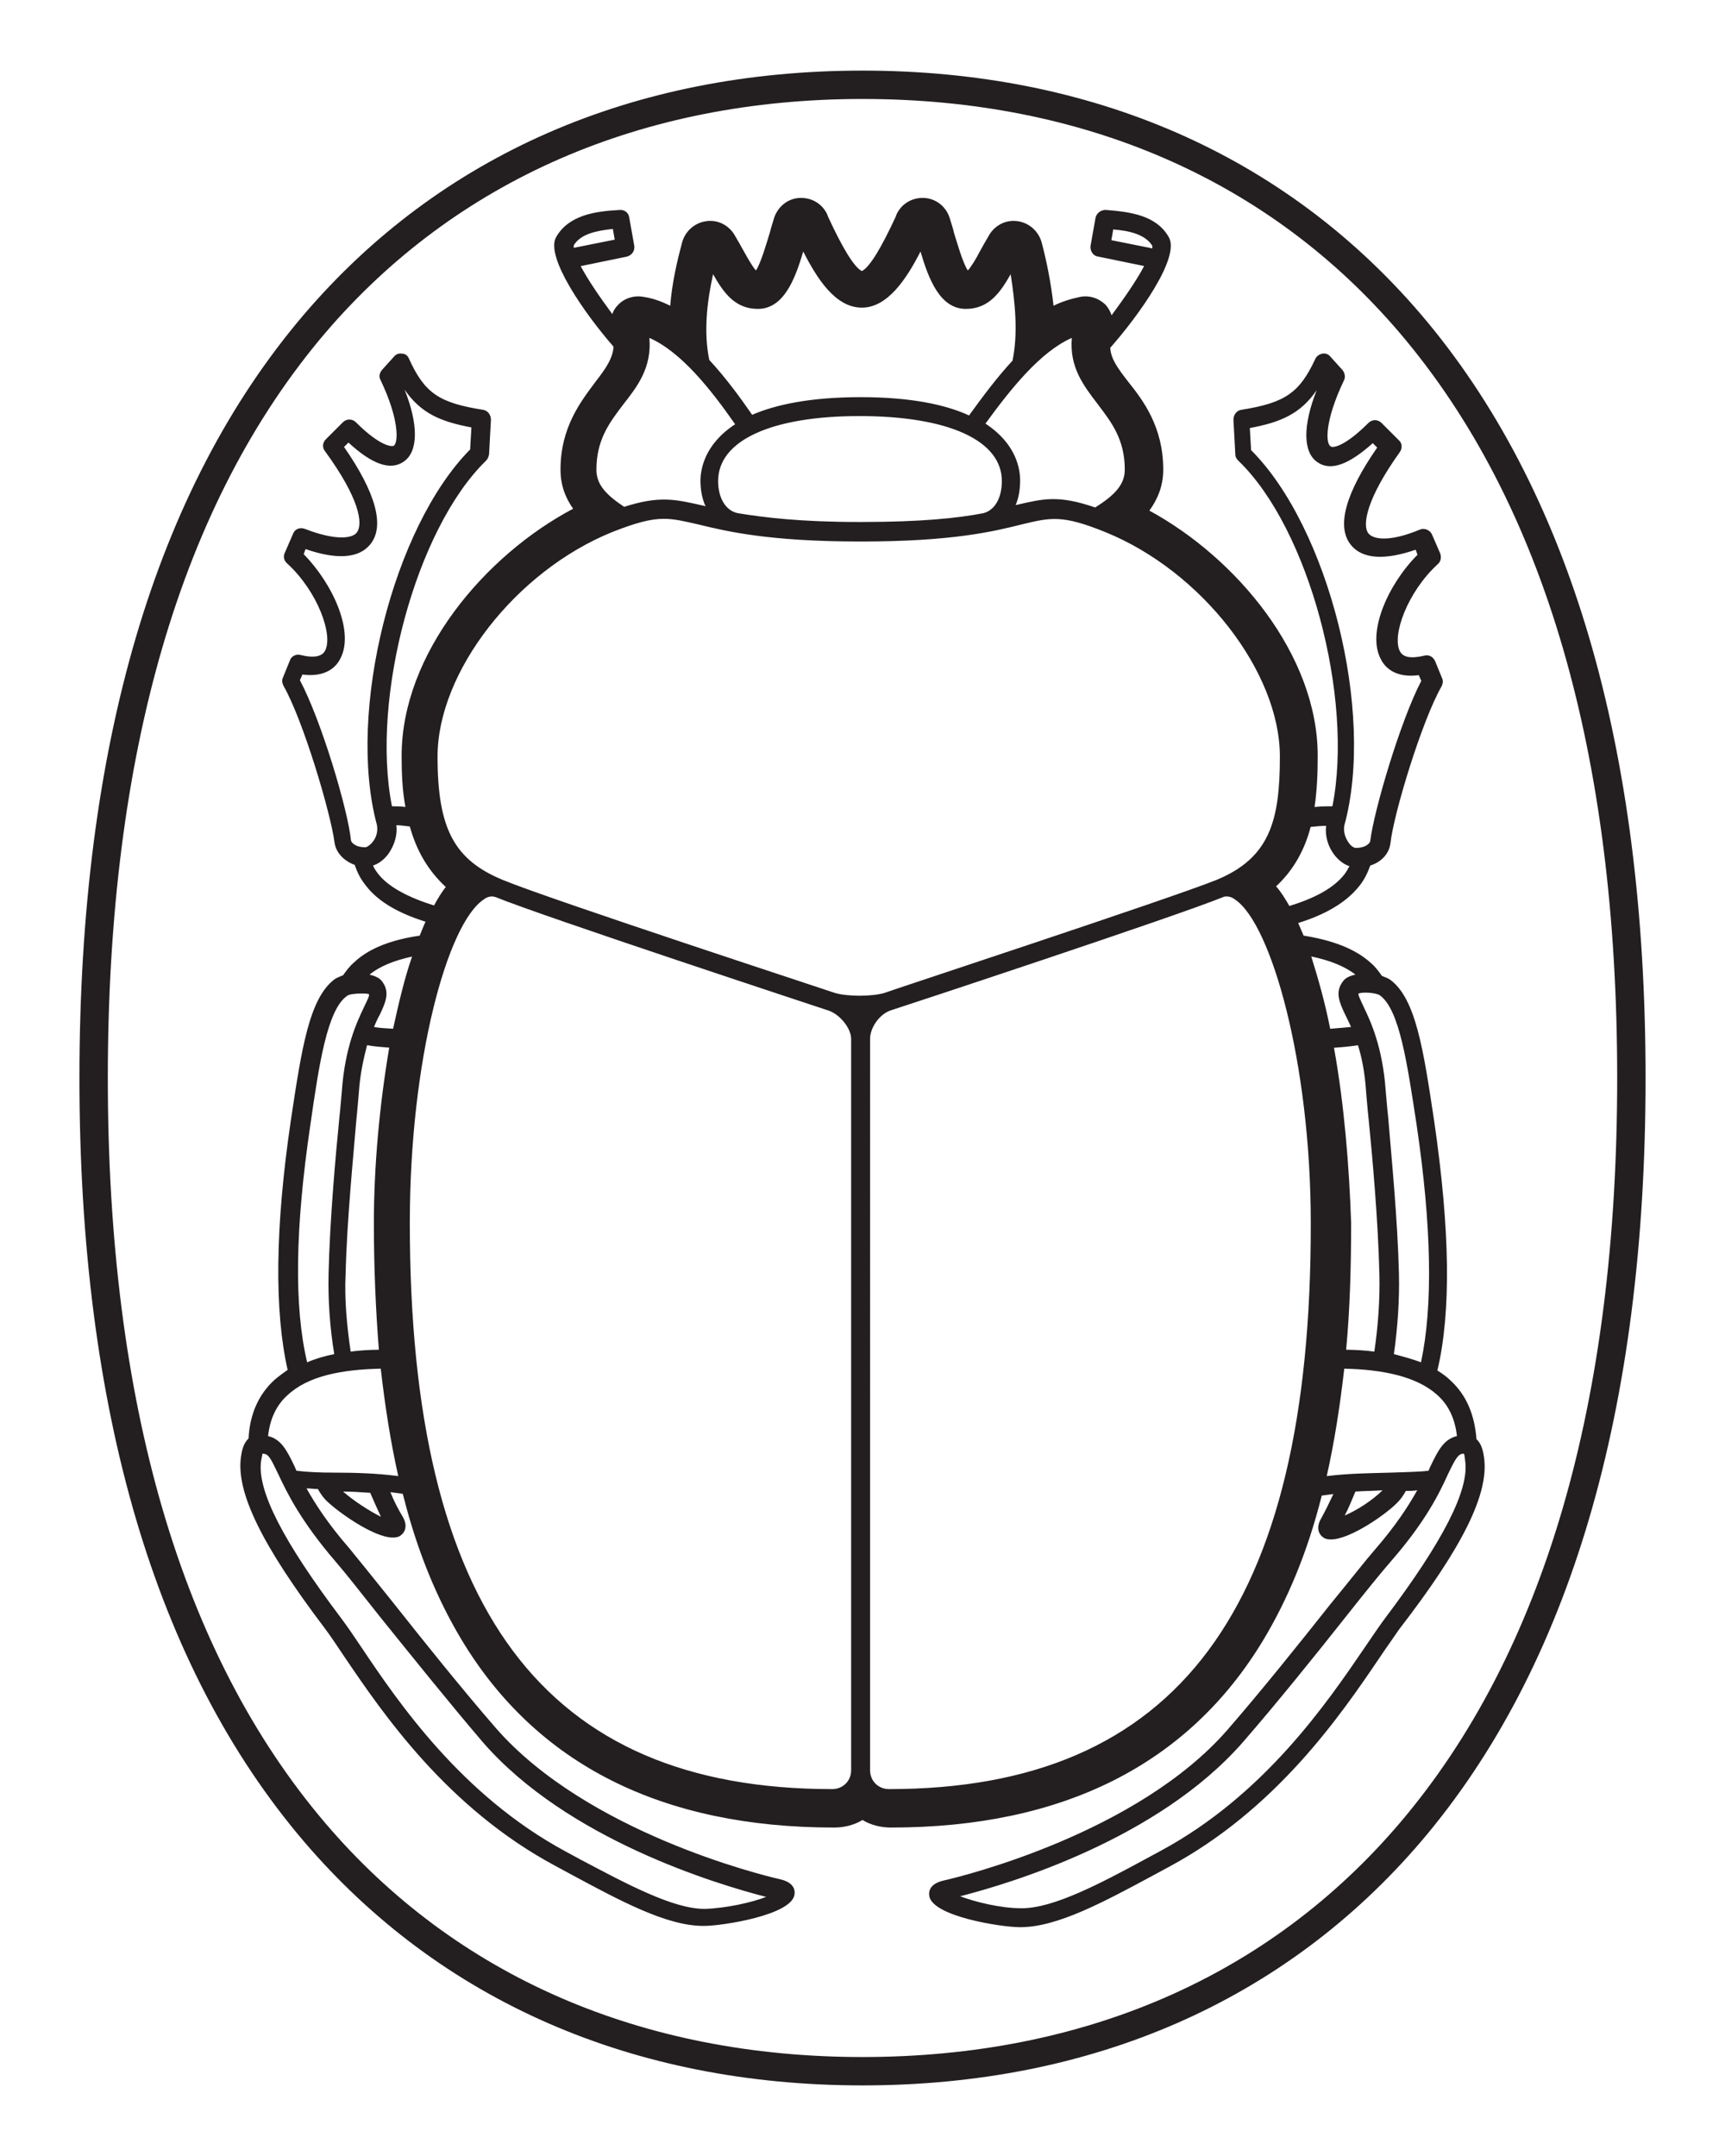 <?xml version="1.0" encoding="utf-8"?>
<!-- Generator: Adobe Illustrator 16.2.0, SVG Export Plug-In . SVG Version: 6.00 Build 0)  -->
<!DOCTYPE svg PUBLIC "-//W3C//DTD SVG 1.1//EN" "http://www.w3.org/Graphics/SVG/1.1/DTD/svg11.dtd">
<svg version="1.1" id="Layer_1" xmlns="http://www.w3.org/2000/svg" xmlns:xlink="http://www.w3.org/1999/xlink" x="0px" y="0px"
	 width="864px" height="1080px" viewBox="0 0 864 1080" enable-background="new 0 0 864 1080" xml:space="preserve">
<path fill="#231F20" d="M711.789,157.579C643.579,77.684,546.947,35.368,432,35.368S220.421,77.684,152.21,157.579
	C77.684,245.053,39.789,373.895,39.789,540S77.684,834.947,152.21,922.421c68.211,79.895,164.843,122.211,279.79,122.211
	s211.579-42.315,279.789-122.211C786.315,834.947,824.211,706.105,824.211,540S786.315,245.053,711.789,157.579z M701.053,913.264
	C635.685,990,542.842,1030.421,432,1030.421c-110.526,0-203.685-40.421-269.053-117.157C90.631,828.315,54,702.632,54,540
	s36.632-288.316,108.947-373.263C228.315,90.316,321.474,49.579,432,49.579S635.685,90,701.053,166.737
	C773.368,251.684,810,377.053,810,540C810,702.632,773.368,828.315,701.053,913.264z"/>
<path fill="#231F20" d="M743.314,730.105c-0.315-2.21-0.947-6.632-3.789-9.157c-0.947-12.316-5.053-22.105-12.947-29.369
	c-1.896-1.895-4.105-3.474-6.632-5.053c6.947-29.368,6.315-70.421-1.579-124.736c-5.368-35.685-9.158-61.579-22.105-71.053
	c-0.947-0.632-2.526-1.264-4.105-1.895c-1.579-2.211-3.157-4.421-5.368-6.316c-8.16-7.532-20.065-11.631-33.853-13.852
	c-0.901-2.104-1.804-4.209-2.705-6.314c13.181-4.097,23.917-10.023,30.716-18.676c2.526-3.158,4.105-6.632,5.369-10.105
	c6-1.895,9.474-6.315,10.105-11.053c1.578-14.842,15.789-61.579,25.578-78.632c0.632-1.263,0.947-2.842,0.316-4.105l-3.474-8.526
	c-0.947-2.21-3.158-3.474-5.369-2.842c-6.631,1.579-10.736,0.948-12.315-2.21c-4.105-7.895,3.789-29.684,18.947-43.579
	c1.579-1.263,1.895-3.474,1.264-5.369l-4.105-9.474c-0.947-2.21-3.79-3.474-6-2.526c-15.158,6.316-23.368,5.053-25.895,1.895
	c-3.158-4.105-0.947-17.369,15.789-40.737c1.264-1.895,1.264-4.421-0.632-6l-8.526-8.526c-1.895-1.895-4.736-1.895-6.631,0
	c-12,12-18,12.632-18.947,11.685c-2.526-1.579-2.843-12.947,6.631-32.842c0.947-1.579,0.632-3.79-0.631-5.368l-6-6.632
	c-0.947-1.263-2.526-1.895-4.105-1.579c-1.579,0.315-2.842,1.263-3.474,2.526c-7.896,17.053-15.158,22.105-36.947,25.579
	c-2.526,0.316-4.105,2.526-4.105,5.053l0.947,17.368c0,1.263,0.632,2.21,1.579,3.158c35.368,34.105,57.789,118.737,47.053,173.052
	c-2.526,0-5.369,0-8.526,0.316h-0.421c1.264-8.527,1.579-17.053,1.579-25.579c0-50.526-40.736-99.158-84.315-122.842
	c4.105-5.684,6.947-12.316,6.947-20.526c0-21.474-10.105-34.737-17.685-44.21c-5.368-6.947-8.526-11.369-8.842-16.737
	c-0.004-0.033-0.006-0.067-0.01-0.1c14.21-16.126,35.27-45.394,29.281-55.479c-6.316-11.053-19.579-12.631-31.579-13.579
	c-2.526,0-4.421,1.579-5.053,3.79l-2.526,14.21c-0.315,2.526,1.264,5.053,3.789,5.369l23.053,4.737
	c-3.701,7.095-10.114,16.296-16.296,24.666c-0.624-1.829-1.513-3.458-2.87-5.087c-3.474-3.474-8.21-5.053-12.947-4.105
	c-4.421,0.947-8.842,2.21-13.263,4.421c-1.264-11.368-3.474-22.421-6-31.895c-1.579-5.369-6-9.474-11.685-10.421
	c-5.684-0.948-11.053,1.579-14.21,6.315c-1.896,3.158-3.474,6-5.053,8.842c-1.579,3.158-4.421,7.895-6,9.474
	c-2.526-3.79-5.369-13.895-6.947-18.947c-0.632-2.842-1.579-5.369-2.211-7.579c-1.895-5.684-6.947-9.474-12.632-9.79
	c-6-0.315-11.368,2.842-13.895,8.21l-0.315,0.948c-7.579,16.421-13.264,25.579-17.053,27.474
	c-3.79-1.895-9.474-11.053-17.053-27.474l-0.315-0.948c-2.526-5.368-7.896-8.526-13.896-8.21c-6,0.316-10.736,4.421-12.631,9.79
	c-0.632,2.21-1.579,5.053-2.211,7.579c-1.579,5.053-4.421,15.158-6.947,18.947c-1.579-1.579-4.421-6.631-6-9.474
	s-3.158-5.684-5.053-8.842c-3.158-4.737-8.526-7.263-14.211-6.315c-5.684,0.947-10.104,5.052-11.684,10.421
	c-2.526,9.474-5.053,20.21-6,31.895c-4.421-2.21-8.842-3.79-13.264-4.421c-4.736-0.947-9.789,0.631-12.947,4.105
	c-1.218,1.217-2.242,2.812-2.794,4.492c-6.035-8.198-12.22-17.115-15.827-24.031l23.053-4.737c2.526-0.632,4.105-2.842,3.789-5.369
	l-2.526-14.21c-0.315-2.526-2.526-4.105-5.053-3.79c-12,0.632-25.263,2.526-31.579,13.579c-5.6,9.955,14.539,38.595,28.726,54.842
	c0.001,0.232,0.001,0.465,0.001,0.697c-0.632,5.368-3.475,9.79-8.843,16.737c-7.263,9.789-17.684,22.737-17.684,44.21
	c0,7.895,2.525,14.21,6.315,19.579c-44.211,23.369-85.895,72.632-85.895,123.79c0,8.526,0.315,17.053,1.895,25.58
	c0.001,0.007,0.003,0.015,0.004,0.022c-2.172-0.297-4.579-0.338-6.74-0.338c-10.737-54.316,12-138.948,47.052-173.053
	c0.948-0.947,1.263-1.895,1.579-3.158l0.947-17.369c0-2.526-1.579-4.737-4.105-5.052c-21.79-3.474-29.053-8.211-36.947-25.579
	c-0.632-1.579-1.895-2.526-3.474-2.526c-1.579-0.316-3.158,0.316-4.105,1.579l-6,6.631c-1.263,1.579-1.579,3.474-0.632,5.053
	c9.474,19.895,8.842,31.263,6.632,32.842c-0.947,0.631-6.947,0.315-18.947-11.685c-1.895-1.895-4.737-1.895-6.632,0l-8.526,8.526
	c-1.579,1.579-1.895,4.105-0.315,6c17.052,23.369,19.263,36.316,15.789,40.737c-2.21,2.842-10.421,4.105-25.895-1.895
	c-2.526-0.947-5.053,0-6,2.526l-4.105,9.474c-0.947,1.895-0.315,4.105,1.263,5.368c15.158,13.895,23.053,35.685,18.948,43.579
	c-1.579,3.158-6,3.79-12.316,2.21c-2.21-0.631-4.737,0.632-5.369,2.842l-3.474,8.526c-0.631,1.263-0.316,2.842,0.316,4.105
	c9.79,17.053,23.684,63.79,25.579,78.632c0.631,4.421,4.105,8.842,10.105,11.053c1.263,3.789,2.842,6.947,5.369,10.105
	c6.489,8.652,17.218,14.276,30.103,18.36c-0.104,0.195-0.207,0.393-0.314,0.586c-0.875,2.043-1.75,4.096-2.625,6.387
	c-13.385,1.923-25.202,6.017-33.005,13.508c-2.21,1.895-3.789,4.104-5.368,6.315c-1.579,0.632-3.158,1.263-4.105,1.895
	c-12.947,9.474-16.737,35.368-22.105,71.053c-7.895,53.685-8.21,95.368-1.579,124.737c-2.21,1.578-4.421,3.157-6.631,5.053
	c-7.895,7.263-12.316,17.052-12.948,29.368c-2.842,2.526-3.474,6.947-3.789,9.157c-2.526,17.685,10.421,44.211,42,85.896
	c2.842,3.789,6,8.526,9.789,14.21c19.263,28.421,51.474,75.79,105.79,104.843l7.579,4.104c24.632,13.264,48,25.896,66.315,25.896
	c0.316,0,0.316,0,0.632,0c8.842,0,43.895-5.369,45.158-15.79c0.315-2.21-0.316-6-7.264-7.579
	c-9.789-2.21-96.631-23.684-142.105-75.474c-16.737-19.263-36-43.263-51.474-62.842c-10.105-12.632-18-22.421-22.421-27.789
	c-10.421-12-16.737-21.79-21.158-29.685c1.895,0,3.79,0.315,5.684,0.315c1.263,2.211,2.526,4.105,4.105,5.685
	c5.369,5.368,23.684,18.632,33.474,18.632c1.579,0,3.158-0.316,4.105-1.264c0.947-0.631,4.105-3.789,0.631-9.474
	c-1.895-3.157-4.105-7.263-6-12c2.149,0.27,4.08,0.538,6.161,0.806c0.139,0.469,0.277,0.938,0.417,1.405
	c6.947,27.474,16.736,51.157,29.053,71.684c37.578,62.526,100.421,94.105,186.632,94.105c5.052,0,10.104-1.263,14.21-3.789
	c4.105,2.526,9.158,3.789,14.211,3.789c86.21,0,149.053-31.579,186.631-94.105c12.316-20.526,22.105-44.21,29.053-71.684
	c0.049-0.164,0.09-0.337,0.138-0.502c1.948-0.254,3.78-0.508,5.809-0.761c-2.211,4.736-4.105,8.526-6,12
	c-3.474,5.684-0.315,8.842,0.632,9.474c0.947,0.947,2.526,1.263,4.104,1.263c9.79,0,28.105-12.947,33.474-18.632
	c1.579-1.578,2.843-3.474,4.105-5.684c1.896,0,3.79,0,5.685-0.316c-4.421,7.896-10.737,17.685-21.158,29.685
	c-4.421,5.053-12.315,15.158-22.421,27.474c-15.474,19.579-34.736,43.579-51.474,62.842C569.63,918.316,482.473,939.79,472.683,942
	c-6.947,1.579-7.579,5.369-7.263,7.579c1.263,10.421,36.315,15.79,45.158,15.79c0.315,0,0.315,0,0.631,0
	c18.316,0,41.685-12.632,66.316-25.896l7.578-4.104c54.316-29.053,86.526-76.422,105.79-104.843
	c3.789-5.684,7.263-10.421,9.789-14.21C732.894,774.632,745.841,748.105,743.314,730.105z M556.64,120.316l0.947-5.369
	c8.211,0.632,16.105,2.526,19.579,8.21c0,0.316,0,0.948,0,1.263L556.64,120.316z M287.379,122.882
	c3.474-5.684,11.052-7.263,19.579-8.21l0.948,5.369l-20.526,4.105C287.379,123.514,287.379,123.198,287.379,122.882z
	 M680.473,497.685c2.21-0.947,9.157-0.315,10.736,0.947c9.79,7.264,13.579,33.79,18.316,64.737
	c7.578,51.157,8.21,90.947,2.21,119.053c-4.105-1.579-8.842-2.843-13.579-4.105c1.896-13.264,2.843-27.158,2.526-40.421
	c-0.631-26.843-3.789-58.737-5.368-78c-0.632-5.685-0.947-10.422-1.263-13.579c-1.579-22.105-7.579-34.737-11.053-42
	C681.104,500.211,680.156,498.316,680.473,497.685z M684.262,547.264c0.316,3.158,0.632,7.895,1.264,13.579
	c1.895,18.947,4.736,50.842,5.368,77.368c0.315,12.632-0.632,25.895-2.526,38.842c-4.418-0.588-9.382-0.899-14.13-0.939
	c1.872-19.806,2.5-40.861,2.5-63.481c-0.947-28.421-3.474-59.368-8.526-87.474c-0.021-0.104-0.041-0.207-0.063-0.31
	c4.286-0.31,8.322-0.654,12.008-1.269C682.051,529.579,683.63,537.158,684.262,547.264z M626.631,225.474l-0.632-11.053
	c15.158-2.842,25.264-6.947,33.475-18.947c-6.948,17.684-6.948,30.947,0.315,36c6.632,4.737,15.789,1.263,27.789-9.474l2.211,2.21
	c-15.79,22.737-20.526,39.474-13.264,48.632c5.685,7.263,17.053,7.895,32.526,2.526l0.947,2.526
	c-14.842,14.842-25.578,39.158-18.315,52.421c1.895,3.79,6.947,9.474,18.947,7.895l1.264,2.842
	c-10.421,19.895-23.685,64.736-25.579,80.211c0,0.631-1.579,3.474-7.264,3.474c-0.631,0-2.21-0.632-3.474-2.526
	c-1.895-2.526-2.842-6-2.21-8.843C688.842,356.842,665.474,264.316,626.631,225.474z M664.21,413.685
	c-0.632,5.053,0.947,10.421,4.105,14.526c2.21,2.842,4.736,4.736,7.579,5.684c-0.632,1.264-1.579,2.843-2.526,4.105
	c-5.552,7.095-15.329,12.075-27.551,15.835c-0.009-0.015-0.019-0.031-0.027-0.046c-2.211-3.789-4.105-6.947-6.632-9.789
	c9.093-8.465,14.446-18.798,17.304-29.763C659.305,413.951,661.896,413.685,664.21,413.685z M536.842,169.263
	c-1.263,14.842,6,24,12.948,33.158c6.947,9.158,13.578,17.685,13.578,32.842c0,7.263-4.736,12.631-14.842,18.947
	c-18.315-6.316-25.895-4.421-39.474-1.263h-0.315c1.579-3.79,2.21-7.895,2.21-12.315c0-5.685-1.895-18.316-17.368-28.421
	C506.211,194.842,521.053,176.21,536.842,169.263z M501.789,240.947c0,8.526-3.474,14.526-9.157,16.105
	c-12.947,2.526-31.579,4.421-60.947,4.421c-0.316,0-0.632,0-0.947,0c-0.316,0-0.632,0-0.948,0c-28.421,0-47.052-2.21-60.315-4.421
	c-6-1.263-9.789-7.579-9.789-16.105c0-20.21,26.526-32.526,70.736-32.526C475.264,208.421,501.789,220.737,501.789,240.947z
	 M357.158,137.368c5.053,8.842,10.736,17.369,22.421,17.369c12.947,0,18.632-14.842,22.737-28.737
	c6.947,13.579,16.104,28.105,29.368,28.105c12.947,0,22.421-14.526,29.368-28.105c4.105,13.895,9.789,28.737,22.736,28.737
	c11.685,0,17.369-8.526,22.422-17.369c2.21,14.211,3.789,29.369,0.947,43.264c-7.895,8.526-15.158,18.315-21.79,27.474
	c-11.684-5.369-29.052-9.158-54.315-9.158s-42.632,3.79-54.315,8.842c-6.316-9.158-13.579-18.947-21.474-27.474
	C352.421,166.737,354,151.579,357.158,137.368z M312.315,202.421c6.948-8.842,14.211-18.315,12.948-33.158
	c15.789,6.947,30.631,25.579,42.947,43.263c-15.474,10.105-17.369,22.737-17.369,28.421c0,4.737,0.948,9.158,2.526,12.632
	c-0.315,0-0.947-0.316-1.263-0.316c-13.895-3.158-21.79-5.053-39.474,0.631c-9.474-6.315-13.896-11.368-13.896-18.631
	C298.736,220.105,305.368,211.579,312.315,202.421z M183.054,424.422c-5.685,0-7.263-2.843-7.263-3.474
	c-1.579-15.475-14.842-60-25.579-80.211l1.263-2.842c12,1.579,17.053-4.105,18.947-7.895c7.263-13.579-3.79-37.579-18.316-52.421
	l0.948-2.526c15.474,5.369,26.842,4.737,32.526-2.526c7.264-9.158,2.526-25.895-13.263-48.632l2.21-2.21
	c12,11.053,21.158,14.21,27.79,9.474c7.263-5.053,7.263-18.631,0.315-36c8.211,12,18.316,16.105,33.474,18.947l-0.631,11.053
	C196.948,264,173.58,356.527,188.738,413.053c0.631,2.843,0,6.316-2.21,8.843C185.264,423.474,183.685,424.422,183.054,424.422z
	 M189.369,437.685c-0.947-1.263-1.895-2.526-2.526-4.105c2.842-0.947,5.368-2.842,7.579-5.684c3.158-4.422,4.737-9.79,4.105-14.526
	c1.847,0,4.279,0.339,6.741,0.649c3.159,11.361,8.526,21.46,17.995,30.297c-2.161,2.78-4.021,5.866-5.875,9.25
	C205.21,449.784,194.691,444.571,189.369,437.685z M155.422,563.685c4.421-30.947,8.526-57.79,18.315-64.737
	c0.947-0.947,4.421-1.263,7.263-1.263c1.579,0,2.842,0,3.79,0.315c0.316,0.947-0.631,2.526-2.526,6.632
	c-3.474,7.263-9.474,19.895-11.053,42c-0.315,3.157-0.631,7.895-1.263,13.579c-1.895,18.947-4.737,50.842-5.369,77.684
	c-0.316,13.264,0.631,27.158,2.842,40.422c-4.737,0.947-9.158,2.21-13.579,4.104C147.211,654.632,147.843,614.842,155.422,563.685z
	 M189.767,676.121c-4.983,0.038-9.703,0.341-14.134,0.932c-1.895-12.947-3.158-26.211-2.526-38.842
	c0.631-26.526,3.79-58.105,5.368-77.053c0.632-6,0.948-10.737,1.263-13.895c0.632-9.79,2.526-17.369,4.105-23.685
	c3.318,0.604,7.213,0.918,11.133,1.22c-0.045,0.225-0.09,0.45-0.135,0.674c-4.736,28.105-7.579,58.737-7.579,87.158
	C187.263,635.255,188.203,656.313,189.767,676.121z M168.054,782.211c4.421,5.052,12.631,15.474,22.105,27.474
	c15.79,19.579,35.052,43.579,51.79,63.157c42.315,48.632,117.157,71.053,141.789,77.369c-7.263,2.842-20.21,5.684-30.632,6h-0.315
	c-15.789,0-39.158-12.632-61.895-24.632l-7.579-4.105c-52.105-28.105-83.684-74.526-102.316-102.315
	c-3.79-5.685-7.263-10.737-10.105-14.526c-29.053-38.526-42.316-64.105-40.105-78.947c0.316-1.896,0.632-2.843,0.632-3.474
	c0.315,0,0.315,0,0.631,0c2.526,0.315,3.474,2.21,7.263,10.104C143.738,747.789,150.685,762,168.054,782.211z M171.843,747.158
	c4.421,0,8.842,0.315,13.579,0.631c1.895,4.422,3.789,8.526,5.368,12C185.106,756.947,177.211,751.895,171.843,747.158z
	 M167.738,737.685c-7.895,0-14.21-0.316-19.263-0.948c-0.315-0.631-0.631-1.578-0.947-2.21c-3.79-7.895-6.631-13.579-13.263-15.158
	c0.947-8.526,4.105-15.474,9.79-20.526c10.239-9.619,27.193-12.828,46.654-13.236c0.009,0.096,0.019,0.192,0.029,0.289
	c2.189,19.077,5.001,36.911,8.736,53.51C188.291,737.987,177.431,737.685,167.738,737.685z M196.886,515.331
	c-3.842-0.276-6.854-0.306-9.569-0.91c0.947-2.21,1.895-4.421,2.842-6c2.842-6,5.368-11.368,1.263-16.736
	c-1.263-1.896-3.79-2.843-6.316-3.474c5.263-4.335,12.659-7.146,21.279-9.04c-0.059,0.173-0.117,0.338-0.175,0.513
	C202.487,490.544,199.678,502.629,196.886,515.331z M426.316,886.736c0,5.369-4.105,9.475-9.475,9.475
	c-144.315,0-211.579-90-211.579-283.579c0-82.105,18.947-150,36.947-162c1.579-1.264,3.158-1.579,4.105-1.579
	s1.579,0.315,1.895,0.315c23.053,9.474,161.054,54.947,166.737,56.843c5.685,1.895,11.369,8.842,11.369,14.21V886.736z
	 M418.105,497.368c-1.579-0.631-143.369-47.053-166.105-56.526c-24.632-10.104-32.842-25.895-32.842-61.895
	c0-42.315,39.157-92.842,87.474-112.421c12-4.737,19.263-6.632,25.895-6.632c5.368,0,10.421,1.264,17.368,2.842
	c14.211,3.474,35.369,8.526,81.158,8.526c46.105,0,66.632-5.053,80.526-8.526c14.526-3.474,20.21-5.053,42,3.79
	c48.315,19.579,87.474,70.105,87.474,112.421c0,32.211-5.053,50.842-31.895,61.895c-22.737,9.158-164.843,55.896-166.105,56.526
	C436.737,499.264,424.421,499.264,418.105,497.368z M445.264,896.211c-5.369,0-9.475-4.105-9.475-9.475V520.421
	c0-5.685,4.737-12.315,10.105-14.21c6-1.896,143.685-47.369,166.737-56.843c0.632-0.315,1.263-0.315,1.895-0.315
	c0.947,0,2.526,0.315,4.105,1.579c18,12,37.895,81.474,37.895,162C656.842,805.895,589.579,896.211,445.264,896.211z
	 M656.842,479.368c-0.03-0.084-0.062-0.169-0.092-0.253c9.03,1.895,16.518,4.72,22.144,9.096c-2.842,0.632-5.053,1.579-6.315,3.474
	c-4.105,5.368-1.579,10.737,1.263,16.737c0.947,1.895,1.895,3.789,2.842,6c-2.746,0.305-6.483,0.615-10.437,0.921
	C663.726,502.521,660.285,490.323,656.842,479.368z M673.525,759.158c1.895-3.474,3.474-7.579,5.368-12
	c4.736-0.315,9.157-0.315,13.579-0.632C687.42,751.579,679.525,756.632,673.525,759.158z M696.262,737.685
	c-9.702,0.303-20.287,0.33-31.736,1.728c3.736-16.601,6.549-34.438,8.738-53.518c0.01-0.096,0.02-0.192,0.029-0.288
	c19.46,0.42,36.414,3.928,46.653,13.236c5.684,5.053,8.842,12,9.789,20.526c-6.632,1.579-9.474,7.263-13.263,15.157
	c-0.316,0.632-0.632,1.264-0.947,2.211C710.473,737.369,704.156,737.369,696.262,737.685z M693.735,810.632
	c-2.842,3.79-6,8.526-10.105,14.526c-18.947,27.789-50.21,73.895-102.315,102l-7.579,4.105
	c-22.736,12.315-46.105,24.632-61.895,24.632h-0.315c-10.422,0-23.053-3.158-30.632-6c24.632-6.316,99.157-28.422,141.789-77.369
	c16.737-19.263,36.316-43.579,51.79-63.157c9.474-12,17.684-22.105,22.105-27.158c17.368-19.895,24.315-34.105,28.736-43.895
	c3.789-7.896,5.053-9.79,7.264-10.105c0.315,0,0.631,0,0.631,0c0.316,0.315,0.316,1.263,0.632,3.474
	C736.052,746.211,722.788,772.105,693.735,810.632z"/>
</svg>
